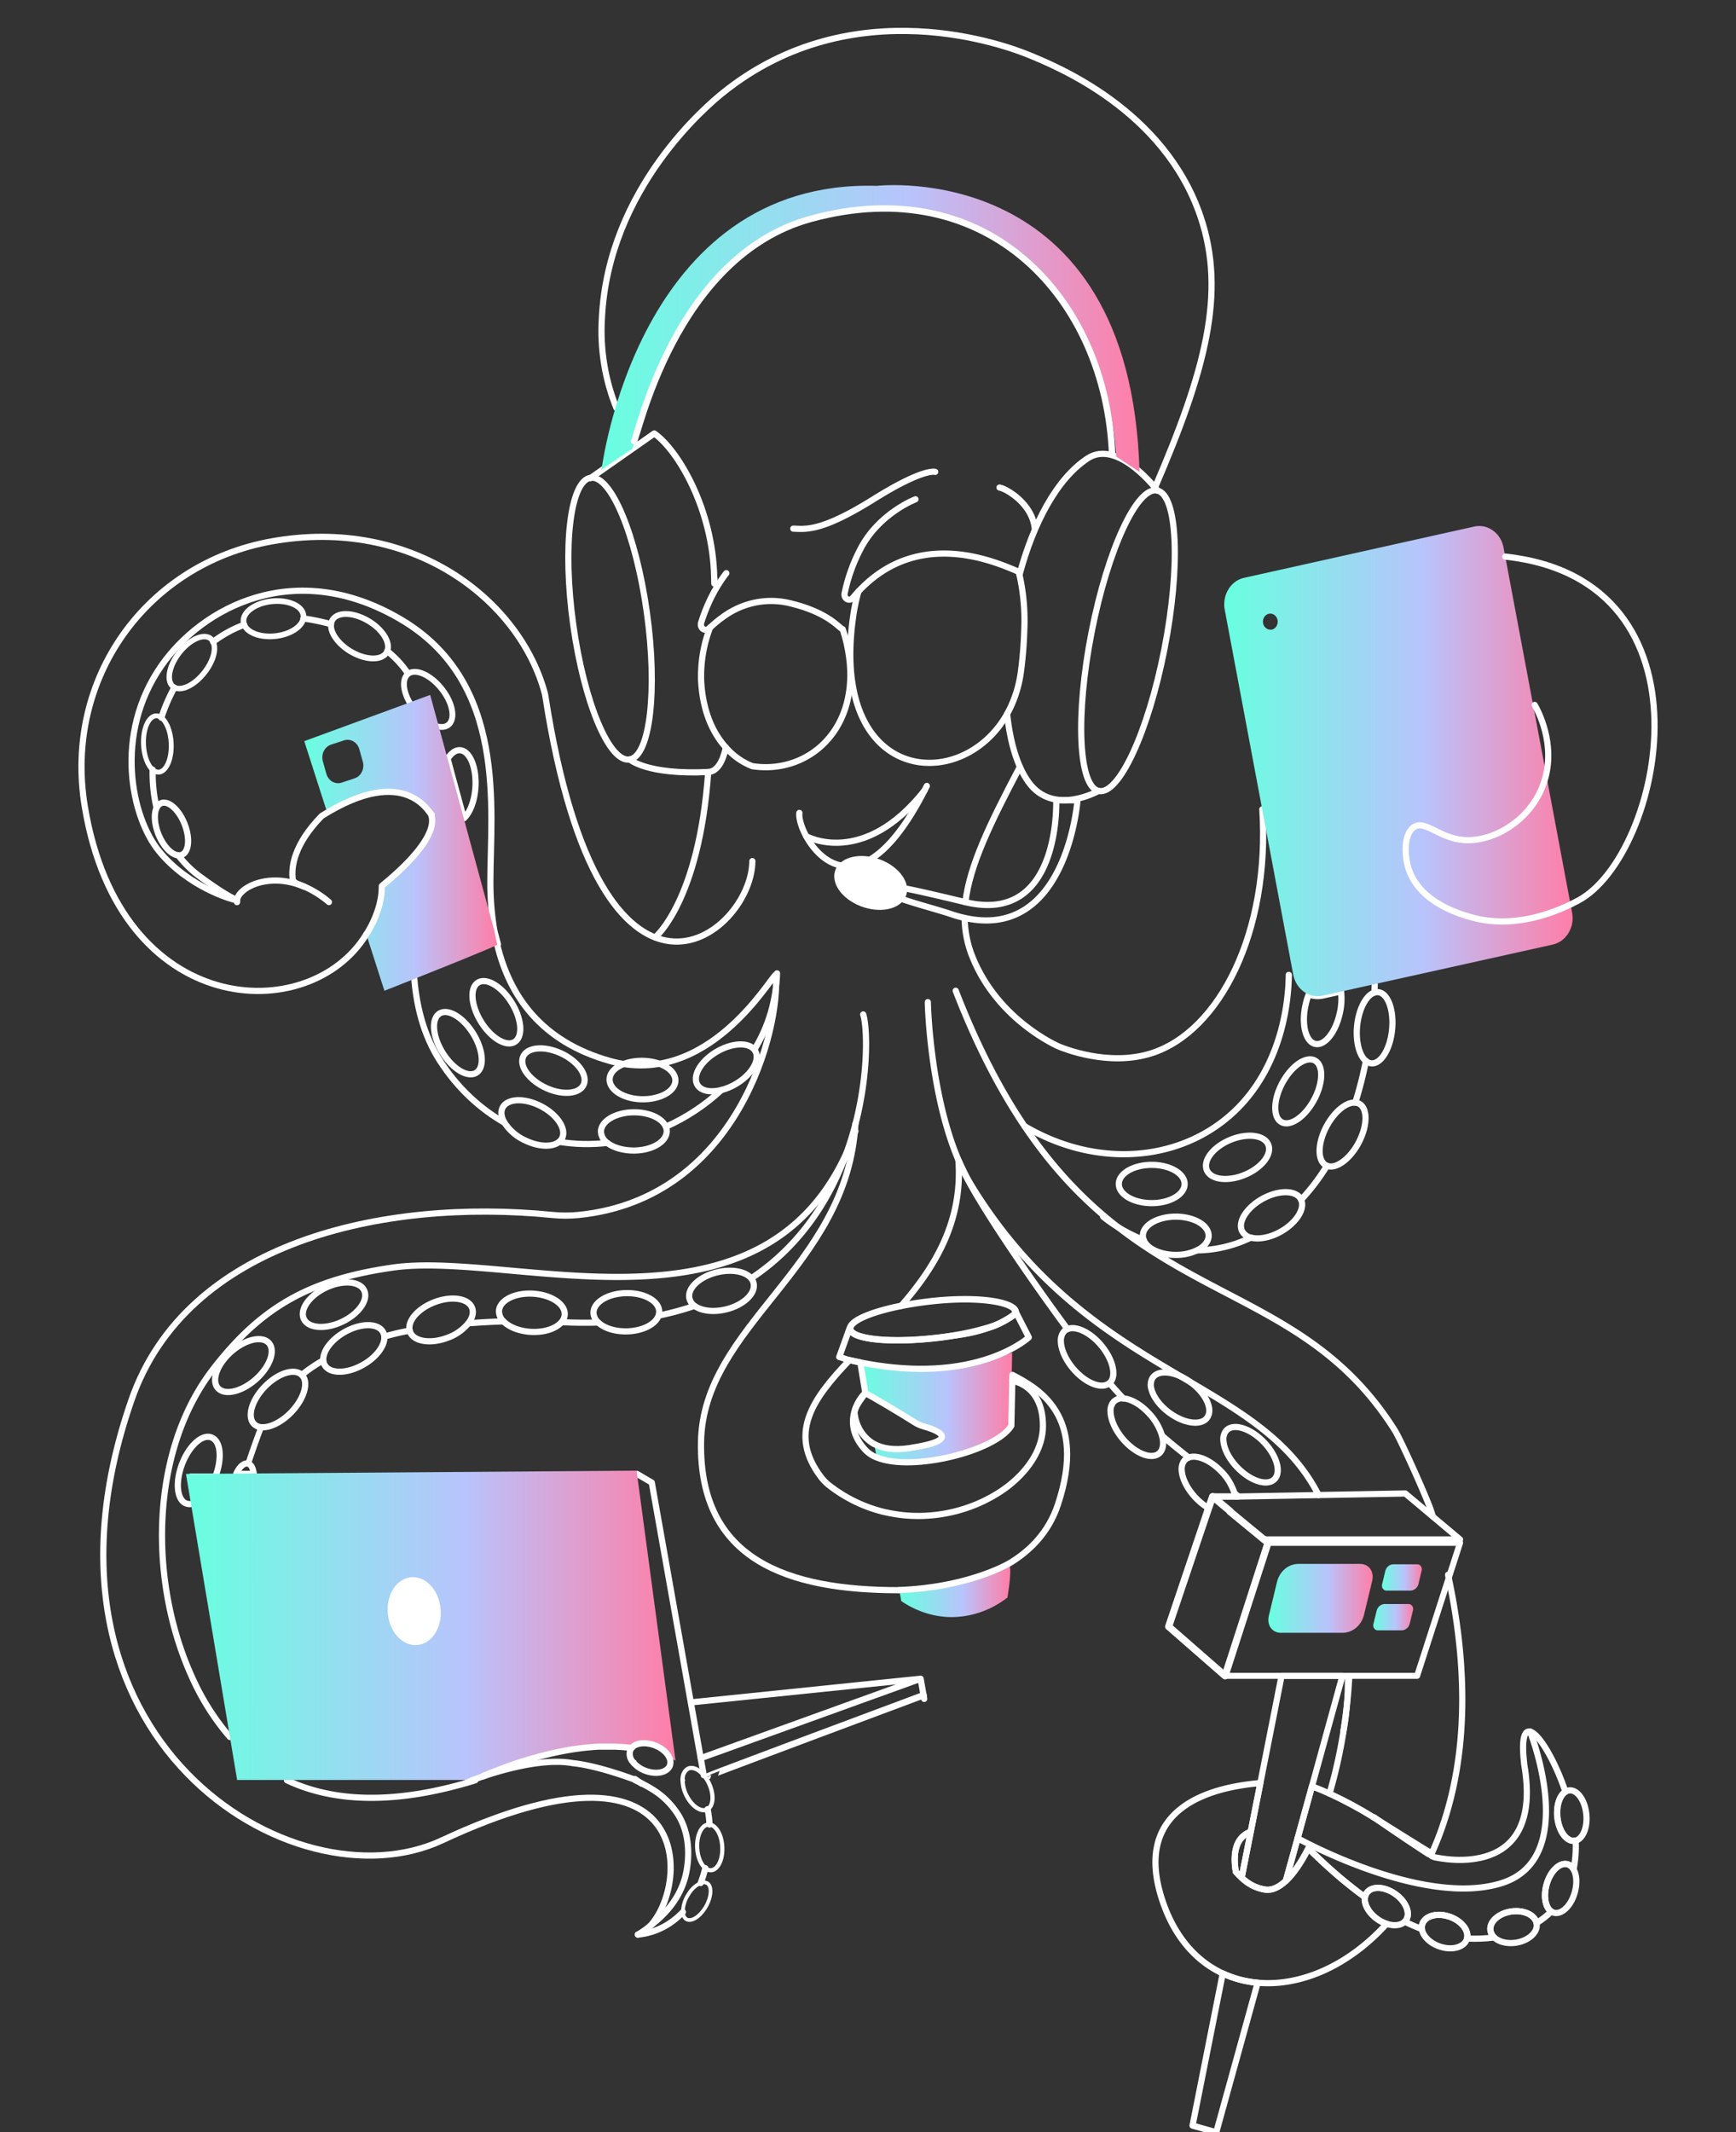 <svg width="562" height="690" fill="none" xmlns="http://www.w3.org/2000/svg">
  <rect width="100%" height="100%" fill="#333333" stroke="none"/>
  <g clip-path="url(#a)">
    <path d="m206.24 476.962 4.765 2.797 16.138 90.88.675 3.799M69.735 477.826h-7.942l.659 3.954.754 4.489a3.674 3.674 0 0 1-1.572.449 3.635 3.635 0 0 1-1.604-.285c-2.875-1.372-3.288-7.234-.921-13.087 2.367-5.854 6.623-9.497 9.53-8.107 2.907 1.39 3.248 6.907 1.096 12.587ZM426.87 483.8c-19.648-38.547-74.208-37.701-112.527-100.429a61.841 61.841 0 0 1-2.192-3.954l-.326-.673c-.461-.907-.881-1.831-1.294-2.772-.048-.12-.096-.215-.135-.302l-.135-.319c-8.991-21.082-9.888-49.485-9.888-51.004v-.061M448.885 622.542c-12.54 13.813-28.035 20.297-41.75 19.062-3.892-.325-7.709-1.337-11.301-2.995-8.577-3.998-15.622-11.819-19.537-23.621-9.888-29.775 15.185-36.621 31.719-37.985l-3.105 15.729c-3.661 1.347-6.139 4.99-4.844 12.95.594.695 1.228 1.35 1.898 1.96 2.17 2.11 4.878 3.455 7.767 3.859 2.088.25 4.296-.76 6.52-2.832 2.478-2.305 4.964-5.931 7.314-10.567l.699.699.794.76v.043l1.144 1.105 1.287 1.226.738.682.659.613.747.682c.85.769 1.739 1.571 2.684 2.383l1.39 1.2.048.043c.571.484 1.151.967 1.747 1.45.921.76 1.869 1.517 2.843 2.271l.985.76c.413.319.794.63 1.255.941.46.31.841.63 1.27.941-.389 2.382 1.43 5.499 4.551 7.459.781.497 1.612.894 2.478 1.182Z" stroke="#fff" stroke-width="2" stroke-linecap="round" stroke-linejoin="round"/>
    <path d="m404.91 592.731-2.946 14.918c-.67-.609-1.304-1.264-1.898-1.959-1.295-7.969 1.167-11.612 4.844-12.959ZM509.417 604.931c-.394-.75-1.022-1.32-1.771-1.606-2.462-.864-5.559 1.856-6.87 6.155-1.207 3.902-.564 7.77 1.422 9.082-1.454 1.432-3.053 2.68-4.765 3.721-.556-2.59-4.027-4.256-7.99-3.755-4.137.535-7.25 3.237-6.949 6.043.125.936.57 1.787 1.247 2.383-2.918.393-5.863.505-8.799.336.683-2.711-1.978-5.905-5.973-7.148-3.994-1.243-7.838-.06-8.561 2.659-.123.478-.147.979-.071 1.468-1.867-.7-3.725-1.52-5.559-2.426.229-.225.424-.487.579-.777 1.295-2.443-.579-6.268-4.193-8.538-3.614-2.271-7.592-2.124-8.895.328-.173.335-.294.7-.357 1.079-.429-.311-.858-.622-1.271-.941-.413-.32-.842-.622-1.255-.941l-.984-.76c-.98-.754-1.928-1.511-2.844-2.27-.595-.484-1.175-.967-1.747-1.451l-.047-.043-1.39-1.2c-.945-.811-1.835-1.614-2.685-2.383l-.746-.682-.659-.613-.739-.682-1.286-1.226-1.2-1.105v-.043l-.794-.759-.699-.7c-2.382 4.636-4.836 8.262-7.314 10.567l3.828-13.813 4.646-16.834c1.898.699 3.796 1.493 5.678 2.348 4.856 2.244 9.589 4.789 14.176 7.623l1.589 1.001c.029.011.056.029.079.052 2.907 2.133 16.678 11.327 16.932 11.327.355.242.736.433 1.136.57 2.382.509 35.65 7.769 29.122-30.035-.937-8.081 0-10.999 1.882-10.593 2.931.613 8.093 9.497 11.468 19.433-1.914 1.157-3.049 4.541-2.644 8.331.484 4.507 2.978 7.891 5.559 7.563l.381-.078c.166 3.129-.059 6.269-.667 9.333v0Z" stroke="#fff" stroke-width="2" stroke-linecap="round" stroke-linejoin="round"/>
    <path d="M446.279 589.088c7.942 4.981 14.566 9.099 17.21 10.705 9.959-21.971 13.604-51.798 5.289-90.198M430.404 580.412c1.89-6.462 3.379-13.056 4.456-19.735v-.173c.429-2.702.794-5.447 1.127-8.236.376-3.28.654-6.601.834-9.962M309.395 320.608c42.282 109.131 104.871 83.292 142.094 142.153 2.089 3.298 10.713 22.61 11.913 26.477.158.518.317 1.028.468 1.546M276.921 366.019l-.238.647c-.884 2.429-1.834 4.731-2.851 6.906-28.86 62.297-108.238 31.08-146.74 36.622-26.677 3.833-42.449 12.604-58.063 32.806-20.688 26.762-20.792 68.805-7.06 99.28 3.188 7.259 7.389 13.939 12.453 19.804M92.902 576.104c14.891 6.993 34.69 8.107 60.954 0M205.668 576.104c2.111.947 4.16 2.052 6.131 3.307 3.204 2.062 5.935 4.887 7.989 8.262 4.932 8.495 2.383 18.371 2.026 19.761-2.303 8.469-8.141 13.217-11.309 15.79a33.816 33.816 0 0 1-3.971 2.797" stroke="#fff" stroke-width="2" stroke-linecap="round" stroke-linejoin="round"/>
    <path d="M206.509 626.03c1.504-.589 2.862-1.546 3.971-2.798 12.937-13.812 14.478-65.974-67.354-27.703C95.126 617.975 4.407 562.654 42.583 452.988c17.742-50.935 81.109-65.301 136.162-59.836 2.882.289 5.782.289 8.664 0 51.812-5.318 65.25-60.794 63.725-77.68" stroke="#fff" stroke-width="2" stroke-linecap="round" stroke-linejoin="round"/>
    <path d="M290.954 514.585c-36 0-64.551-9.807-64.019-47.793.532-37.985 47.317-56.443 49.986-103.122M76.786 291.204c.159.086.135.12-.056.112-1.652-.138-15.836-4.317-25.263-15.894-8.887-10.869-14.764-37.692.747-59.956 13.032-18.717 43.14-35.353 77.646-14.962 34.507 20.392 28.885 61.39 28.885 84.795-.03 5.341.404 10.674 1.294 15.928M160.971 305.708c3.971 16.481 14.12 31.347 36.532 37.632 31.513 8.823 51.725-26.72 53.599-27.868" stroke="#fff" stroke-width="2" stroke-linecap="round" stroke-linejoin="round"/>
    <path d="M118.577 302.349c-18.337 30.026-79.735 27.652-91.132-41.37-6.83-41.439 19.958-78.474 60.397-85.769 45.522-8.211 80.474 18.854 88.566 49.286.07.284.123.572.159.863 18.068 116.27 66.878 77.163 66.997 53.292" stroke="#fff" stroke-width="2" stroke-linecap="round" stroke-linejoin="round"/>
    <path d="M76.724 291.938a2.33 2.33 0 0 1 0-.622.643.643 0 0 1 0-.121c.651-4.014 10.197-9.047 21.506-4.377h.08c2.939 1.254 5.695 2.967 8.18 5.085M132.006 217.848c-1.867-2.733-4.103-5.146-6.631-7.157M56.439 222.52c-1.694 3.076-3.098 6.33-4.193 9.712M79.066 202.179c-3.584 1.308-6.977 3.165-10.078 5.516M98.199 200.151c1.136.138 2.303.32 3.479.553 1.927.38 3.761.806 5.503 1.278M59.578 266.22c-1.938-4.576-5.337-7.364-7.584-6.233-.578.304-1.041.817-1.31 1.45v0c-.929 1.986-.699 5.439.754 8.866 1.588 3.756 4.162 6.311 6.274 6.475.448.047.899-.033 1.31-.233 2.256-1.122 2.502-5.749.556-10.325Z" stroke="#fff" stroke-width="2" stroke-linecap="round" stroke-linejoin="round"/>
    <path d="M76.787 291.204c-.342-.095-3.177-1.01-12.135-7.614-2.602-1.904-4.94-4.204-6.941-6.829M50.684 261.438c-.928-4.044-1.355-8.205-1.271-12.372M331.654 364.404c24.247 14.322 52.464 11.352 69.515-6.285 15.161-15.686 15.987-37.278 16.058-42.647M445.041 318.666c0 .682-.079 1.537-.135 2.547M442.189 343.313c-.899 4.569-2.047 9.075-3.439 13.494M429.569 377.26c-2.433 3.958-5.23 7.637-8.346 10.981M387.502 404.617c6.024-.066 11.97-1.477 17.472-4.144M357.117 393.705a40.121 40.121 0 0 0 4.67 3.298v0c2.711 1.674 5.545 3.101 8.474 4.265" stroke="#fff" stroke-width="2" stroke-linecap="round" stroke-linejoin="round"/>
    <path d="M312.285 297.031c.046 4.398.924 8.739 2.581 12.751 8.339 20.547 27.852 28.852 27.852 28.852 1.541.647 16.17 6.613 30.012 2.21 22.07-7.019 38.446-39.22 35.937-78.949M330.098 248.271c-9.53 18.13-16.153 31.649-17.567 43.675M199.551 132.01c-3.717-9.157-5.328-19.16-4.694-29.145 2.065-42.052 34.492-69.065 39.003-72.708 42.536-34.351 92.918-14.918 98.835-12.527 9.316 3.781 44.244 17.948 55.942 52.429 8.418 24.803 1.429 50.184-14.732 87.712M212.092 303.334s14.224-11.672 17.178-53.525M395.841 638.607c3.592 1.659 7.409 2.671 11.301 2.996L393.744 690l-2.041-.578-3.629-1.019-2.01-.561 9.777-49.235ZM434.59 542.289l-9.864 35.767-4.646 16.783-3.828 13.813c-2.224 2.071-4.431 3.082-6.52 2.831-2.888-.403-5.596-1.749-7.767-3.859l2.946-14.892 3.113-15.747 6.862-34.696h19.704Z" stroke="#fff" stroke-width="2" stroke-linecap="round" stroke-linejoin="round"/>
    <path d="m327.667 437.724-.444 23.905c-5.321 8.02-31.926 14.677-43.442 9.98l-.738-4.316c2.589 1.372 6.226 2.072 11.333 1.303 17.781-2.676 8.553-5.931 4.614-7.027-1.05-.291-2.056-.745-2.986-1.347-3.598-2.305-14.145-8.633-15.773-9.332l-1.723-10.032c16.359 3.619 33.305 2.533 49.159-3.151v.017Z" fill="url(#b)"/>
    <path d="M291.15 514.585c.151.864.302 1.727.461 2.59l.159.924c4.602 3.161 9.888 4.948 15.327 5.18 6.818.2 13.51-2.021 19.061-6.328.754-4.696 1.445-10.412.238-10.861-.453-.164-1.017.467-1.159.622-1.644 1.77-9.856 4.273-34.087 7.873Z" fill="url(#c)"/>
    <path d="M333.06 432.769s-16.805 15.695-54.552 8.107c-1.152-.225-2.312-.475-3.503-.751-1.191-.276-1.969-.639-3.319-1.002l3.383-9.384h.127a1.903 1.903 0 0 0 0 .302c.135 1.459 2.597 2.53 6.568 3.126 5.027.768 12.484.777 20.728-.139 2.184-.241 4.328-.543 6.353-.863 4.397-.442 8.725-1.486 12.882-3.108v0c2.4-.955 4.683-2.228 6.798-3.79 0 0 .071-1.131.095-1.148l4.44 8.65ZM434.859 560.677v-.173c.53-2.82.906-5.565 1.128-8.236.311-3.309.427-6.637.35-9.962" stroke="#fff" stroke-width="2" stroke-linecap="round" stroke-linejoin="round"/>
    <path d="M345.584 430.102c-13.858-18.769-28.82-41.008-33.435-50.685l-.325-.674-.953-2.02-.223-.483c-.039-.095-.079-.19-.119-.268-.039-.078-.095-.216-.135-.302l-.135-.319c1.501 19.977-7.703 34.825-18.568 47.274M363.645 452.53c-1.469-1.571-2.962-3.229-4.463-4.981M400.923 484.274h-1.025a9.14 9.14 0 0 0-.23-1.053l1.255 1.053ZM384.818 471.66c-2.811-2.21-5.686-4.532-8.632-7.088M444.58 588.036c.072-.095.643.285 1.588 1.001M229.692 590.418a33.85 33.85 0 0 0-.612-4.973M228.333 604.533a40.429 40.429 0 0 1-1.493 4.8M206.508 626.028c5.488-.516 10.638-3.096 14.565-7.295M243.191 413.665c15.948-10.567 25.335-25.554 30.68-40.083 1.191-3.242 2.222-6.55 3.089-9.911 4.384-16.999 3.717-31.683 2.486-35.396M224.815 422.591a94.076 94.076 0 0 1-11.547 3.116M181.818 427.839c4.114.207 8.053.242 11.842.121M162.978 427.599c-3.923.121-7.751.336-11.396.621M124.416 432.501c.937-.258 1.882-.509 2.851-.759 1.549-.397 3.359-.786 5.377-1.157M104.664 440.185c-2.438 1.367-4.768 2.953-6.965 4.739" stroke="#fff" stroke-width="2" stroke-linecap="round" stroke-linejoin="round"/>
    <path d="M84.563 461.828c-.889 2.107-3.431 9.402-4.209 11.81" stroke="#fff" stroke-width="1.843" stroke-linecap="round" stroke-linejoin="round"/>
    <path d="M82.155 476.962h-5.694c.874-2.012 2.168-3.341 3.367-3.384.176-.01.353.01.524.06 1.017.311 1.62 1.597 1.803 3.324Z" stroke="#fff" stroke-width="2" stroke-linecap="round" stroke-linejoin="round"/>
    <path d="M218.683 569.742c-.373-.19-.794-.371-1.143-.544-.35-.173-.58-.259-.866-.371-.715-1.632-2.517-3.186-4.884-4.04a9.906 9.906 0 0 0-2.796-.596c-1.922-.121-3.589.406-4.479 1.442l-1.128-.13c-1.503-.155-3.007-.25-4.51-.285h-4.861c-.516 0-1.032.052-1.548.087l-1.152.086-1.215.112-1.191.121c-2.454.285-4.869.665-7.219 1.131l-1.478.302-1.453.32c-.858.189-1.692.397-2.518.604l-.865.224-1.239.328c-.794.225-1.588.449-2.383.682-.794.234-1.588.467-2.311.708h-.143l-1.874.613c-2.216.743-4.249 1.485-6.044 2.193l-1.588.613-.881.363h-.08c-2.478.863-4.551 1.726-5.956 2.287H76.764l-2.343-14.011-12.802-76.576-.754-4.489-.659-3.954L206.08 475.9" fill="url(#d)"/>
    <path d="M160.041 301.236c.723 2.659 1.152 4.231 1.167 4.317.016.086-.079.086-.238.173M203.842 245.765c6.583-1.083 9.078-22.365 5.572-47.534-3.506-25.169-11.685-44.694-18.268-43.611-6.583 1.084-9.077 22.366-5.572 47.535 3.506 25.169 11.685 44.694 18.268 43.61ZM376.96 210.076c5.258-26.843 4.241-49.825-2.272-51.332-6.512-1.507-16.053 19.031-21.311 45.873-5.257 26.843-4.24 49.825 2.272 51.332 6.512 1.507 16.053-19.031 21.311-45.873Z" stroke="#fff" stroke-width="2" stroke-linecap="round" stroke-linejoin="round"/>
    <path d="M203.857 245.742s5.472 5.041 25.414 4.083c2.78-.129 4.638-3.082 5.726-7.942" stroke="#fff" stroke-width="2" stroke-linecap="round" stroke-linejoin="round"/>
    <path d="m191.158 154.724 20.649-14.452c7.807 5.473 18.941 24.622 19.394 46.446.095 4.645.063.302.095.458" stroke="#fff" stroke-width="2.009" stroke-linecap="round" stroke-linejoin="round"/>
    <path d="M326.033 231.005c.961 9.108 3.225 16.903 6.894 22.031 8.061 11.293 22.737 2.884 22.737 2.884M330.035 186.028c4.408-16.446 11.913-31.01 22.07-37.701 9.832-6.475 22.603 10.437 22.603 10.437" stroke="#fff" stroke-width="2" stroke-linecap="round" stroke-linejoin="round"/>
    <path d="M368.895 152.695c-2.803-102.069-84.977-92.564-84.977-92.564-77.662-2.296-89.17 91.813-89.17 91.813l9.911-6.716c1.311-.916 11.19-61.744 57.801-74.4 60.357-16.403 95.579 25.899 98.899 76.92l7.536 4.947Z" fill="url(#e)"/>
    <path d="M205.223 142.723c1.247-.863 12.937-59.749 57.244-71.896 57.387-15.738 95.571 25.986 97.557 76.222" stroke="#fff" stroke-width="2.075" stroke-linecap="round" stroke-linejoin="round"/>
    <path d="M256.805 171.066c4.233.164 9.228.958 26.152-9.618 16.114-10.066 19.799-8.754 19.799-8.754M243.566 247.934c-3.253-1.256-6.189-3.326-8.57-6.043-3.756-4.152-7.441-10.903-8.021-21.583-.194-5.894.79-11.764 2.883-17.205a35.589 35.589 0 0 1 3.828-3.195c3.139-2.374 6.692-4.021 10.441-4.841 3.749-.82 7.612-.794 11.351.076 12.826 3.004 16.146 8.124 17.321 8.469a45.86 45.86 0 0 1 1.477 5.473c5.449 26.055-12.174 41.69-30.71 38.849Z" stroke="#fff" stroke-width="2" stroke-linecap="round" stroke-linejoin="round"/>
    <path d="m330.036 186.028-.262-1.011c-7.108-2.995-32.307-14.564-51.884 6.389a63.907 63.907 0 0 0-1.795 8.771c-7.258 53.353 35.198 57.039 49.938 30.863.461-.863.898-1.674 1.303-2.59 1.641-3.61 2.728-7.489 3.216-11.481.568-4.339.915-8.708 1.041-13.088.275-6.002-.249-12.015-1.557-17.853v0ZM341.955 258.968c-.04.699 1.342 40.368-29.424 32.969-29.115-7.001-25.017-5.352-25.017-3.496 0 1.856 13.914 5.18 20.117 7.278 1.516.524 3.056.962 4.614 1.312 33.157 7.45 36.572-38.063 36.572-38.063h-6.862ZM258.788 263.052c-.985 6.794 17.147 39.712 41.258-8.728" stroke="#fff" stroke-width="2" stroke-linecap="round" stroke-linejoin="round"/>
    <path d="M277.891 191.406c-.627.674-1.247 1.373-1.858 2.107-.225.268-.525.449-.853.514-.329.065-.668.011-.966-.153-.298-.165-.538-.432-.682-.759-.145-.327-.187-.697-.12-1.053 1.019-4.969 2.711-9.746 5.019-14.175 5.981-11.802 17.941-16.317 17.941-16.317" stroke="#fff" stroke-width="2" stroke-linecap="round" stroke-linejoin="round"/>
    <path d="m229.858 203.06-.294.285c-.261.266-.598.428-.955.46-.357.032-.713-.068-1.011-.284-.298-.216-.52-.535-.63-.905-.111-.371-.102-.771.023-1.135 1.159-3.745 2.707-7.333 4.614-10.697a47.894 47.894 0 0 1 3.518-5.301" stroke="#fff" stroke-width="2.01" stroke-linecap="round" stroke-linejoin="round"/>
    <path d="M260.996 270.598s18.401 10.359 38.319-14.815M323.57 157.771c1.906.241 10.642 5.024 11.436 13.372" stroke="#fff" stroke-width="2" stroke-linecap="round" stroke-linejoin="round"/>
    <path d="M293.101 289.268c1.114-4.171-3.016-9.141-9.225-11.101-6.209-1.96-12.145-.167-13.259 4.005-1.114 4.171 3.016 9.141 9.225 11.101 6.208 1.959 12.145.166 13.259-4.005Z" fill="#fff" stroke="#fff" stroke-width=".75" stroke-linecap="round" stroke-linejoin="round"/>
    <path d="M294.377 468.613c-5.107.769-8.736.069-11.333-1.303l-.111-.061c-1.761-.985-3.263-2.439-4.366-4.227-1.102-1.787-1.77-3.85-1.94-5.994 0-.199.111-.354.135-.544.151-1.537 3.177-5.361 3.391-5.603h.072c1.628.708 12.174 7.027 15.772 9.332.931.602 1.936 1.056 2.986 1.347 3.947 1.122 13.175 4.377-4.606 7.053Z" stroke="#fff" stroke-width="2" stroke-linecap="round" stroke-linejoin="round"/>
    <path d="M337.635 461.423c0 6.906-4.106 13.692-10.658 18.993l-.103.086c-9.824 7.822-24.977 12.328-40.003 8.901h-.087c-6.698-1.51-13.025-4.544-18.568-8.901-.925-.744-1.758-1.614-2.478-2.59-10.626-14.098-2.7-25.234 9.268-37.778 1.192.276 2.383.526 3.503.751.468 2.926 1.032 6.302 1.644 9.98-.342-.277-8.959 9.021.174 18.526.972.96 2.108 1.702 3.344 2.184l.111.044c11.516 4.731 38.12-1.96 43.441-9.98.064-.086.12-.181.175-.268.122-5.577.228-10.414.318-14.512 0 0 9.919 1.131 9.919 14.564Z" stroke="#fff" stroke-width="2" stroke-linecap="round" stroke-linejoin="round"/>
    <path d="M327.716 446.831c0-.664 0-1.303.04-1.925 8.204 4.317 24.381 12.95 14.708 42.009-2.994 8.996-9.069 15.073-16.034 19.174h-.04c-.794.449-13.7 7.64-35.23 8.443" stroke="#fff" stroke-width="2" stroke-linecap="round" stroke-linejoin="round"/>
    <path d="M328.573 425.25c-2.114 1.562-4.397 2.835-6.798 3.79v0c-4.217 1.379-8.523 2.418-12.881 3.108v0c-2.057.354-4.201.656-6.354.864-8.243.915-15.701.906-20.728.138-3.971-.596-6.433-1.667-6.568-3.126a1.903 1.903 0 0 1 0-.302c.302-2.46 7.005-5.249 16.495-7.148 2.987-.596 6.251-1.105 9.682-1.493 14.763-1.641 25.85.069 27.295 2.987.088.19.122.404.096.615-.025.211-.108.408-.239.567Z" stroke="#fff" stroke-width="2.102" stroke-linecap="round" stroke-linejoin="round"/>
    <path d="M513.522 586.931c-.484-4.507-2.978-7.891-5.559-7.554-.389.054-.764.192-1.104.405-1.914 1.157-3.05 4.541-2.645 8.331.485 4.507 2.979 7.891 5.56 7.563l.381-.078c2.327-.639 3.852-4.385 3.367-8.667ZM509.418 604.93c-.394-.75-1.022-1.32-1.771-1.606-2.462-.864-5.559 1.856-6.869 6.155-1.208 3.902-.564 7.77 1.421 9.082.2.135.413.245.635.328 2.462.864 5.56-1.856 6.862-6.155.937-3.022.762-5.992-.278-7.804ZM497.479 622.645a2.768 2.768 0 0 0-.063-.362c-.556-2.59-4.027-4.256-7.99-3.756-4.137.536-7.251 3.238-6.949 6.043.125.937.57 1.788 1.247 2.383 1.453 1.373 3.971 2.098 6.806 1.727 4.138-.553 7.251-3.229 6.949-6.035ZM468.951 620.141c-3.971-1.252-7.838-.06-8.561 2.659-.123.478-.147.979-.071 1.468.333 2.314 2.739 4.688 6.043 5.706 3.971 1.252 7.839.061 8.554-2.65.691-2.745-1.97-5.94-5.965-7.183ZM451.148 612.528c-3.614-2.262-7.592-2.124-8.895.328-.173.335-.294.7-.357 1.079-.389 2.383 1.429 5.499 4.55 7.459.773.483 1.593.869 2.447 1.148 2.382.795 4.622.544 5.869-.699.229-.225.424-.487.579-.777 1.295-2.435-.58-6.268-4.193-8.538ZM420.08 594.847s40.606 22.584 66.084 14.521c25.477-8.064 9.172-49.054 9.172-49.054M372.849 389.328c5.882 0 10.65-2.771 10.65-6.19 0-3.418-4.768-6.19-10.65-6.19-5.882 0-10.65 2.772-10.65 6.19 0 3.419 4.768 6.19 10.65 6.19ZM380.632 393.705c-5.877 0-10.65 2.763-10.65 6.181.002.476.094.946.27 1.382 1.081 2.754 5.321 4.808 10.38 4.808 2.356.04 4.694-.457 6.862-1.459v0c2.311-1.139 3.78-2.831 3.78-4.731.008-3.418-4.757-6.181-10.642-6.181ZM402.534 380.355c5.543-2.137 9.185-6.482 8.133-9.704-1.051-3.222-6.397-4.101-11.94-1.964-5.544 2.138-9.185 6.483-8.134 9.704 1.051 3.222 6.397 4.101 11.941 1.964ZM421.238 388.266c-1.374-3.065-6.758-3.324-12.047-.587-5.29 2.736-8.522 7.485-7.148 10.567.302.593.724 1.104 1.235 1.495.51.39 1.095.649 1.711.758 2.383.621 5.766.086 9.11-1.649 5.281-2.771 8.489-7.502 7.139-10.584ZM425.104 356.447c3.123-5.418 3.494-11.281.829-13.097-2.665-1.815-7.357 1.106-10.48 6.524s-3.494 11.282-.829 13.097c2.665 1.815 7.357-1.106 10.48-6.524ZM243.985 415.383c-.115-.644-.39-1.241-.794-1.727-1.803-2.158-6.092-3.039-10.754-1.994-5.765 1.295-9.919 5.059-9.276 8.4.237 1.049.845 1.955 1.692 2.521 2.105 1.562 5.853 2.106 9.888 1.199 5.718-1.286 9.871-5.05 9.244-8.399ZM202.69 418.456c-5.885.103-10.603 2.961-10.555 6.379.034.6.185 1.184.442 1.716.257.531.616.997 1.051 1.366 0 0 0 0 0 0 1.874 1.813 5.321 2.979 9.244 2.91 5.147-.095 9.396-2.288 10.325-5.12.138-.403.205-.83.198-1.26.016-3.419-4.797-6.104-10.705-5.991ZM355.965 434.747c-3.518-3.876-7.775-5.706-10.324-4.679-.444.167-.848.438-1.184.794-.374.441-.657.963-.833 1.531a4.604 4.604 0 0 0-.183 1.767v0c.087 2.728 1.699 6.242 4.455 9.272 3.614 3.98 8.013 5.801 10.555 4.593.289-.128.557-.306.794-.527.072-.056.138-.12.198-.19 2.177-2.357.636-7.985-3.478-12.561ZM376.186 464.573c-.833-2.685-2.243-5.115-4.114-7.088-2.74-3.013-5.94-4.8-8.426-4.955a3.652 3.652 0 0 0-1.658.173c-.536.184-1.029.49-1.447.897-.376.441-.661.964-.836 1.534a4.577 4.577 0 0 0-.181 1.773c.096 2.728 1.7 6.241 4.456 9.28 3.621 3.972 8.013 5.802 10.554 4.593.363-.169.694-.409.977-.708 1.104-1.208 1.295-3.22.675-5.499ZM399.645 483.239c-.899-2.821-2.456-5.34-4.519-7.312-3.574-3.609-7.783-5.249-10.324-4.265-.514.185-.978.505-1.35.933-.357.458-.62.994-.772 1.571-.152.578-.19 1.184-.11 1.778v0c.199 2.72 1.946 6.156 4.821 9.056 1.153 1.176 2.442 2.183 3.836 2.996l1.286-3.73h7.354a8.731 8.731 0 0 0-.222-1.027v0ZM385.096 447.057c-4.955-3.454-10.324-3.92-12.039-1.054-.277.518-.449 1.093-.506 1.689-.056.595.006 1.197.18 1.765.635 2.641 2.915 5.689 6.21 7.994 4.337 3.021 8.991 3.755 11.222 1.977.314-.258.582-.573.794-.933 1.724-2.857-.913-7.985-5.861-11.438ZM408.61 466.128c-4.392-4.248-9.649-5.62-11.738-3.065-.343.469-.591 1.011-.728 1.591-.137.58-.159 1.186-.066 1.776v0c.254 2.719 2.065 6.112 4.996 8.944 3.843 3.721 8.338 5.231 10.8 3.85.352-.197.668-.463.93-.785 2.072-2.547.206-8.064-4.194-12.311ZM172.463 418.628c-5.877-.311-10.761 2.192-10.92 5.611a4.631 4.631 0 0 0 .385 1.86c.254.581.625 1.093 1.084 1.498 1.795 1.848 5.083 3.186 8.887 3.393 4.368.242 8.188-1.088 9.919-3.194.587-.652.941-1.508 1.001-2.417.159-3.41-4.479-6.432-10.356-6.751ZM152.91 423.472c-.992-3.246-6.353-4.23-11.912-2.21-5.559 2.02-9.149 6.112-8.363 9.324.015.067.034.133.056.198.992 3.246 6.353 4.239 11.912 2.219 2.688-.886 5.11-2.537 7.013-4.783 1.223-1.588 1.747-3.272 1.294-4.748ZM110.271 427.939c5.452-2.398 8.916-6.911 7.737-10.08-1.18-3.169-6.556-3.794-12.009-1.396-5.452 2.398-8.916 6.912-7.736 10.081 1.18 3.169 6.556 3.793 12.008 1.395ZM82.241 446.837c4.691-3.857 6.956-9.194 5.059-11.92-1.897-2.727-7.238-1.811-11.929 2.046-4.691 3.857-6.956 9.194-5.059 11.92 1.897 2.727 7.238 1.811 11.929-2.046ZM124.416 432.502a3.704 3.704 0 0 0-.31-1.235c-1.382-3.064-6.782-3.28-12.071-.466-4.607 2.452-7.601 6.389-7.37 9.384.027.435.129.859.302 1.252 1.381 3.074 6.79 3.281 12.071.475 4.646-2.452 7.616-6.397 7.378-9.41Z" stroke="#fff" stroke-width="2" stroke-linecap="round" stroke-linejoin="round"/>
    <path d="M229.11 609.515c-.337-.229-.719-.365-1.115-.397-.396-.031-.793.043-1.156.216-1.666.755-3.072 2.059-4.019 3.729-1.109 1.649-1.719 3.63-1.747 5.672-.008.417.071.831.23 1.211.16.379.396.715.691.982 1.501 1.191 4.32-.397 6.282-3.548 1.962-3.151 2.335-6.674.834-7.865Z" stroke="#fff" stroke-width="1.188" stroke-linecap="round" stroke-linejoin="round"/>
    <path d="M233.829 597.687c-.183-3.919-2.001-7.07-4.13-7.269h-.286c-2.247.06-3.907 3.453-3.716 7.519.142 2.944 1.215 5.456 2.636 6.605.508.438 1.138.675 1.787.673 2.248-.078 3.907-3.445 3.709-7.528ZM229.087 585.446l-.071.043c-2.018 1.088-5.075-.958-6.838-4.576-.75-1.474-1.161-3.124-1.199-4.808h.087l-.072-.475c-.015-.649.128-1.291.415-1.86.288-.568.709-1.044 1.221-1.377 1.47-.795 3.511.086 5.186 2.046.65.759 1.203 1.61 1.644 2.529 1.74 3.574 1.573 7.338-.373 8.478Z" stroke="#fff" stroke-width="1.353" stroke-linecap="round" stroke-linejoin="round"/>
    <path d="M221.066 576.104h-.111v-.475l.111.475Z" stroke="#fff" stroke-width="1.353" stroke-linecap="round" stroke-linejoin="round"/>
    <path d="M97.951 445.192a2.591 2.591 0 0 0-.254-.267c-2.232-2.184-7.259-.76-11.492 3.324-4.4 4.247-6.266 9.764-4.177 12.319.661.763 1.57 1.216 2.533 1.26 2.541.251 6.091-1.321 9.205-4.316 4.4-4.256 6.266-9.773 4.185-12.32ZM166.889 336.978c2.558-1.989 1.857-7.817-1.565-13.017-3.422-5.201-8.27-7.804-10.828-5.814-2.557 1.989-1.856 7.817 1.566 13.017 3.422 5.2 8.27 7.803 10.827 5.814ZM153.912 254.747c-.286 4.506-1.803 8.313-3.772 10.083-.405-1.502-.794-2.995-1.215-4.489-.961-3.514-1.906-6.984-2.804-10.291-.421-1.528-.794-3.03-1.215-4.48 1.128-1.839 2.557-2.91 4.051-2.797 3.137.233 5.352 5.594 4.955 11.974Z" stroke="#fff" stroke-width="2" stroke-linecap="round" stroke-linejoin="round"/>
    <path d="M118.848 200.712c-4.916-2.763-9.999-2.685-11.357.164-.166.344-.271.719-.31 1.105-.318 2.831 2.43 6.647 6.751 9.073 4.916 2.754 9.998 2.685 11.356-.172.03-.062.057-.126.08-.19 1.151-2.867-1.716-7.313-6.52-9.98ZM142.553 222.373c-3.756-4.42-8.561-6.233-10.729-4.057-.26.264-.476.577-.635.923-1.192 2.59.198 7.149 3.494 11.034 3.756 4.411 8.561 6.233 10.729 4.048l.135-.146c1.986-2.305.675-7.485-2.994-11.802Z" stroke="#fff" stroke-width="1.881" stroke-linecap="round" stroke-linejoin="round"/>
    <path d="M68.989 207.697c-.148-.325-.35-.618-.596-.863-2.057-2.02-6.544-.251-10.023 3.936-3.478 4.187-4.614 9.229-2.549 11.223.186.183.395.337.619.458 2.24 1.226 6.242-.587 9.395-4.394 3.153-3.807 4.32-7.977 3.153-10.36Z" stroke="#fff" stroke-width="1.765" stroke-linecap="round" stroke-linejoin="round"/>
    <path d="M55.424 240.502c-.183-3.799-1.485-6.985-3.177-8.254-.499-.412-1.113-.625-1.739-.604-2.478.147-4.288 4.317-4.042 9.367.167 3.626 1.366 6.699 2.946 8.072.542.521 1.246.802 1.97.785 2.478-.155 4.281-4.351 4.042-9.366Z" stroke="#fff" stroke-width="1.576" stroke-linecap="round" stroke-linejoin="round"/>
    <path d="M98.248 199.227c-.262-3.116-4.829-5.179-10.189-4.653-5.361.527-9.53 3.505-9.228 6.622.03.34.111.672.238.984 1.032 2.59 5.178 4.152 9.951 3.678 4.773-.475 8.664-2.944 9.181-5.707.056-.304.072-.615.048-.924Z" stroke="#fff" stroke-width="1.832" stroke-linecap="round" stroke-linejoin="round"/>
    <path d="M154.431 346.979c2.557-1.989 1.856-7.817-1.566-13.017-3.422-5.201-8.27-7.804-10.828-5.815-2.557 1.99-1.856 7.818 1.566 13.018 3.422 5.2 8.27 7.803 10.828 5.814ZM244.639 340.361c-1.406-3.056-6.814-3.203-12.072-.337-5.257 2.866-8.37 7.666-6.957 10.722 1.414 3.056 6.814 3.203 12.072.337 5.257-2.866 8.37-7.675 6.957-10.722ZM196.59 369.834c-5.187.6-10.422.487-15.582-.337" stroke="#fff" stroke-width="2" stroke-linecap="round" stroke-linejoin="round"/>
    <path d="M233.543 352.731c-5.386 4.97-11.463 8.98-18.004 11.88M251.547 314.979c-.262 8.571-2.677 16.9-6.981 24.087M134.096 316.474c.857 10.359 3.542 20.106 9.53 28.592 5.24 7.608 11.977 13.846 19.719 18.259M189.037 350.789c-1.183 3.169-6.56 3.79-12.008 1.382-5.448-2.409-8.918-6.907-7.735-10.075 1.183-3.168 6.56-3.79 12.008-1.39 5.448 2.4 8.911 6.915 7.735 10.083Z" stroke="#fff" stroke-width="2" stroke-linecap="round" stroke-linejoin="round"/>
    <path d="M181.007 369.498c.461-.364.828-.852 1.064-1.416 1.271-3.125-2.057-7.77-7.433-10.36-5.377-2.59-10.769-2.149-12.048.976-.548 1.347-.238 2.978.723 4.601 1.699 2.561 4.028 4.551 6.719 5.741 4.407 2.133 8.831 2.228 10.975.458ZM218.644 349.676c-.056 3.453-4.86 6.103-10.745 6.043-5.885-.061-10.603-2.987-10.555-6.441.048-3.453 4.86-6.094 10.745-5.991 5.885.104 10.603 2.97 10.555 6.389ZM215.539 364.602c.197.444.3.931.302 1.424 0 3.454-4.718 6.234-10.594 6.285-3.558 0-6.711-.941-8.657-2.477-.579-.383-1.067-.91-1.423-1.537-.356-.628-.571-1.337-.626-2.072 0-3.41 4.725-6.233 10.602-6.285 5.035-.043 9.276 1.943 10.396 4.662ZM440.274 357.326c-.459-.311-.984-.49-1.524-.518-2.693-.225-6.354 2.546-8.951 7.044-3.121 5.413-3.494 11.275-.794 13.088.189.127.388.234.596.319 2.724 1.071 6.981-1.813 9.879-6.837 3.09-5.422 3.463-11.283.794-13.096ZM433.706 327.98c-1.39 6.216-4.987 10.602-8.037 9.799-3.05-.803-4.416-6.501-2.994-12.673.25-1.15.593-2.274 1.024-3.359.746.322 1.534.511 2.335.561.723.056 1.45.003 2.16-.155l3.558-.786 2.383-.526c.278 2.388.133 4.811-.429 7.139v0ZM446.201 321.065a2.866 2.866 0 0 0-1.294.147c-2.637.863-4.972 5.18-5.56 10.688-.516 5.11.691 9.643 2.804 11.413.486.423 1.072.69 1.691.768 3.13.371 6.179-4.481 6.815-10.843.635-6.363-1.335-11.802-4.456-12.173Z" stroke="#fff" stroke-width="2" stroke-linecap="round" stroke-linejoin="round"/>
    <path d="M229.086 574.81c-.087-.138 69.888-26.245 69.888-26.245" stroke="#fff" stroke-width="2.102" stroke-linecap="round" stroke-linejoin="round"/>
    <path d="m298.038 543.246-71.198 25.692 71.198-25.692ZM299.198 549.765l-1.16-6.527-73.739 7.589" stroke="#fff" stroke-width="2" stroke-linecap="round" stroke-linejoin="round"/>
    <path d="M135.281 531.072c4.017-.583 6.74-5.403 6.082-10.767-.659-5.364-4.449-9.241-8.466-8.658-4.017.583-6.74 5.404-6.082 10.768.659 5.364 4.449 9.24 8.466 8.657Z" fill="#fff" stroke="#fff" stroke-width="2.464" stroke-linecap="round" stroke-linejoin="round"/>
    <path d="M508.924 295.261 486.759 177.23c-.211-1.13-.626-2.204-1.219-3.159-.594-.955-1.355-1.774-2.241-2.408-.886-.635-1.878-1.073-2.919-1.289a7.407 7.407 0 0 0-3.151.027l-74.454 16.575c-1.04.23-2.027.68-2.906 1.326-.879.645-1.632 1.473-2.215 2.435-.584.963-.987 2.041-1.186 3.174-.2 1.132-.191 2.296.025 3.425l22.165 118.032c.269 1.443.87 2.788 1.746 3.912.876 1.123 1.999 1.986 3.265 2.511.746.321 1.534.511 2.335.561.723.055 1.45.002 2.16-.156l3.558-.785 2.383-.527 68.561-15.22c1.042-.232 2.03-.686 2.91-1.336.879-.649 1.631-1.481 2.213-2.449.581-.967.981-2.049 1.176-3.185a9.499 9.499 0 0 0-.041-3.433Zm-97.683-91.511c-.472 0-.932-.151-1.324-.436-.392-.285-.697-.689-.878-1.162-.18-.474-.227-.994-.135-1.497.092-.502.319-.964.652-1.326.333-.362.758-.609 1.22-.709.462-.1.941-.048 1.376.148.436.196.808.528 1.07.954.261.426.401.926.401 1.438.005.341-.051.679-.166.995-.115.316-.286.605-.504.85-.217.244-.477.44-.764.575-.287.135-.596.208-.909.214l-.039-.044Z" fill="url(#f)"/>
    <path d="M160.043 301.236c-1.922-7.054-5.917-21.756-9.904-36.406-.405-1.502-.794-2.996-1.215-4.489-.961-3.514-1.906-6.985-2.803-10.291-.421-1.528-.794-3.03-1.215-4.481l-2.422-8.892c-.477-1.726-.906-3.315-1.287-4.722l-1.93-7.079-3.177 1.165-.794.294-2.493.924-34.301 12.578 7.291 22.705c10.586-8.754 30.79-9.03 33.99 1.053.587 2.02.587 4.188 0 6.208-6.353 9.591-16.169 16.886-16.169 16.886-.443 5.595-2.171 10.98-5.027 15.66l5.861 18.259s3.923-1.545 9.212-3.652c10.134-4.031 25.263-10.109 27.32-11.223-.36-1.473-.672-2.972-.937-4.497Zm-45.213-49.382-4.264 1.416c-.999.319-2.072.199-2.99-.334-.918-.532-1.607-1.436-1.918-2.515l-1.152-4.109c-.293-1.085-.183-2.252.307-3.25.49-.998 1.321-1.747 2.314-2.085l4.28-1.408c.998-.319 2.07-.2 2.988.331.918.531 1.607 1.432 1.92 2.51l1.152 4.118c.29 1.086.177 2.253-.317 3.249-.493.996-1.326 1.742-2.32 2.077Z" fill="url(#g)"/>
    <path d="M434.905 528.372h-20.228c-2.898 0-4.646-2.495-3.899-5.586l2.692-11.128c.431-1.561 1.297-2.937 2.48-3.938 1.183-1.001 2.622-1.577 4.12-1.648h20.227c2.907 0 4.654 2.504 3.908 5.586l-2.692 11.145c-.434 1.559-1.303 2.932-2.487 3.93-1.184.998-2.624 1.57-4.121 1.639Z" fill="url(#h)"/>
    <path d="M453.856 527.577h-7.72c-.243.018-.487-.03-.71-.14-.222-.11-.416-.278-.564-.489-.148-.211-.245-.459-.283-.722-.038-.262-.016-.53.064-.781l1.025-4.247c.164-.598.495-1.125.948-1.507.453-.383 1.004-.601 1.577-.626h7.72c.244-.018.487.031.71.14.222.11.416.278.564.49.148.211.245.459.284.721a1.74 1.74 0 0 1-.065.782l-1.033 4.247c-.165.595-.496 1.119-.947 1.501-.45.382-.999.603-1.57.631Z" fill="url(#i)"/>
    <path d="M456.658 514.714h-7.719c-.243.017-.486-.033-.707-.143-.222-.111-.414-.279-.561-.49a1.682 1.682 0 0 1-.282-.72c-.038-.261-.016-.529.065-.779l1.024-4.247c.163-.597.494-1.122.945-1.505.451-.382 1.001-.601 1.573-.628h7.727c.243-.016.486.033.707.144.222.11.414.279.561.49.147.211.244.458.282.72.038.261.016.529-.065.779l-1 4.247c-.167.6-.503 1.129-.96 1.511-.457.382-1.013.6-1.59.621Z" fill="url(#j)"/>
    <path d="M458.77 542.297h-62.184l13.906-43.027h62.176l-13.898 43.027Z" stroke="#fff" stroke-width="1.951" stroke-linecap="round" stroke-linejoin="round"/>
    <path d="m410.494 499.262-13.898 43.036-18.266-15.946 12.413-36.803.127-.362.405-1.174 1.287-3.73 4.876 4.066.794.691a.354.354 0 0 1-.095.06v0l12.357 10.162ZM391.257 488.004l-.405 1.174.397-1.183.008.009Z" stroke="#fff" stroke-width="2.304" stroke-linecap="round" stroke-linejoin="round"/>
    <path d="M487.299 180.113c70.062 7.58 50.827 96.561 23.754 111.229-9.768 5.292-22.039 8.633-33.419 5.827-3.24-.803-18.266-4.549-21.753-16.463-1.262-4.317-1.326-10.696 1.668-12.95 3.653-2.71 8.172 3.454 16.328 4.084 9.721.734 22.237-6.622 26.121-19.183 3.733-11.965-2.16-22.765-3.177-24.552M118.578 302.35s5.138-7.416 5.027-15.66c22.515-18.423 15.153-24.259 15.153-24.259" stroke="#fff" stroke-width="2" stroke-linecap="round" stroke-linejoin="round"/>
    <path d="M98.501 286.931c-1.191-.604-3.558-1.079-3.733-2.391-.548-4.17.532-11.439 9.379-20.495 27.852-17.543 35.055 0 35.635-.449M152.896 576.104c-1.271.536-2.001.864-2.001.864" stroke="#fff" stroke-width="2" stroke-linecap="round" stroke-linejoin="round"/>
    <path d="M207.384 576.916c1.85 1.381-3.534-2.478-1.319-.812 0 0-12.158-4.713-20.648-5.551-12.707-2.331-32.562 5.551-32.562 5.551M216.904 571.148v.086c-.794 2.305-4.281 3.117-7.854 1.831-1.481-.508-2.826-1.397-3.924-2.59l.064-.069-.35-.294c-.423-.456-.728-1.027-.881-1.654a3.948 3.948 0 0 1 .008-1.911c.121-.366.313-.699.564-.976.889-1.036 2.557-1.563 4.479-1.442.952.062 1.892.263 2.795.596 2.383.863 4.17 2.409 4.885 4.04.178.363.288.76.325 1.169.037.408-.001.821-.111 1.214v0Z" stroke="#fff" stroke-width="2" stroke-linecap="round" stroke-linejoin="round"/>
    <path d="M204.509 565.623c-.373-.051-.755-.095-1.128-.129-1.503-.156-3.007-.25-4.511-.285h-4.86c-.516 0-1.033.052-1.549.086l-1.151.087-1.215.112-1.192.121c-2.454.285-4.868.665-7.219 1.131l-1.477.302-1.453.319c-.85.19-1.692.397-2.518.605l-.865.224-1.239.328c-.795.225-1.589.449-2.383.682-.794.233-1.588.466-2.311.708h-.143l-1.874.613c-2.216.742-4.249 1.485-6.044 2.193l-1.588.613-.882.362h-.079l-2.383.993" stroke="#fff" stroke-width="2" stroke-linecap="round" stroke-linejoin="round"/>
    <path d="M158.928 573.79c-.905.363-1.715.708-2.438 1.019M409.763 498.122l.73 1.139-12.246-10.23-.826-.691-4.876-4.066h8.378l25.946-.475 28.082-.509 8.919 7.494 8.8 7.389h-62.836l-.071-.051Z" stroke="#fff" stroke-width="2" stroke-linecap="round" stroke-linejoin="round"/>
  </g>
  <defs>
    <linearGradient id="b" x1="278.513" y1="455.438" x2="327.664" y2="455.438" gradientUnits="userSpaceOnUse">
      <stop stop-color="#68FFE0"/>
      <stop offset=".573" stop-color="#B9C3FC"/>
      <stop offset="1" stop-color="#FF7EA7"/>
    </linearGradient>
    <linearGradient id="c" x1="291.154" y1="514.677" x2="327.049" y2="514.677" gradientUnits="userSpaceOnUse">
      <stop stop-color="#68FFE0"/>
      <stop offset=".573" stop-color="#B9C3FC"/>
      <stop offset="1" stop-color="#FF7EA7"/>
    </linearGradient>
    <linearGradient id="d" x1="60.222" y1="525.946" x2="218.673" y2="525.946" gradientUnits="userSpaceOnUse">
      <stop stop-color="#68FFE0"/>
      <stop offset=".573" stop-color="#B9C3FC"/>
      <stop offset="1" stop-color="#FF7EA7"/>
    </linearGradient>
    <linearGradient id="e" x1="194.766" y1="106.296" x2="368.884" y2="106.296" gradientUnits="userSpaceOnUse">
      <stop stop-color="#68FFE0"/>
      <stop offset=".573" stop-color="#B9C3FC"/>
      <stop offset="1" stop-color="#FF7EA7"/>
    </linearGradient>
    <linearGradient id="f" x1="396.336" y1="246.295" x2="509.095" y2="246.295" gradientUnits="userSpaceOnUse">
      <stop stop-color="#68FFE0"/>
      <stop offset=".573" stop-color="#B9C3FC"/>
      <stop offset="1" stop-color="#FF7EA7"/>
    </linearGradient>
    <linearGradient id="g" x1="98.509" y1="272.742" x2="160.976" y2="272.742" gradientUnits="userSpaceOnUse">
      <stop stop-color="#68FFE0"/>
      <stop offset=".573" stop-color="#B9C3FC"/>
      <stop offset="1" stop-color="#FF7EA7"/>
    </linearGradient>
    <linearGradient id="h" x1="410.609" y1="517.222" x2="444.375" y2="517.222" gradientUnits="userSpaceOnUse">
      <stop stop-color="#68FFE0"/>
      <stop offset=".573" stop-color="#B9C3FC"/>
      <stop offset="1" stop-color="#FF7EA7"/>
    </linearGradient>
    <linearGradient id="i" x1="444.562" y1="523.321" x2="457.488" y2="523.321" gradientUnits="userSpaceOnUse">
      <stop stop-color="#68FFE0"/>
      <stop offset=".573" stop-color="#B9C3FC"/>
      <stop offset="1" stop-color="#FF7EA7"/>
    </linearGradient>
    <linearGradient id="j" x1="447.372" y1="510.458" x2="460.29" y2="510.458" gradientUnits="userSpaceOnUse">
      <stop stop-color="#68FFE0"/>
      <stop offset=".573" stop-color="#B9C3FC"/>
      <stop offset="1" stop-color="#FF7EA7"/>
    </linearGradient>
    <clipPath id="a">
      <path fill="#fff" d="M0 0h562v690H0z"/>
    </clipPath>
  </defs>
</svg>
